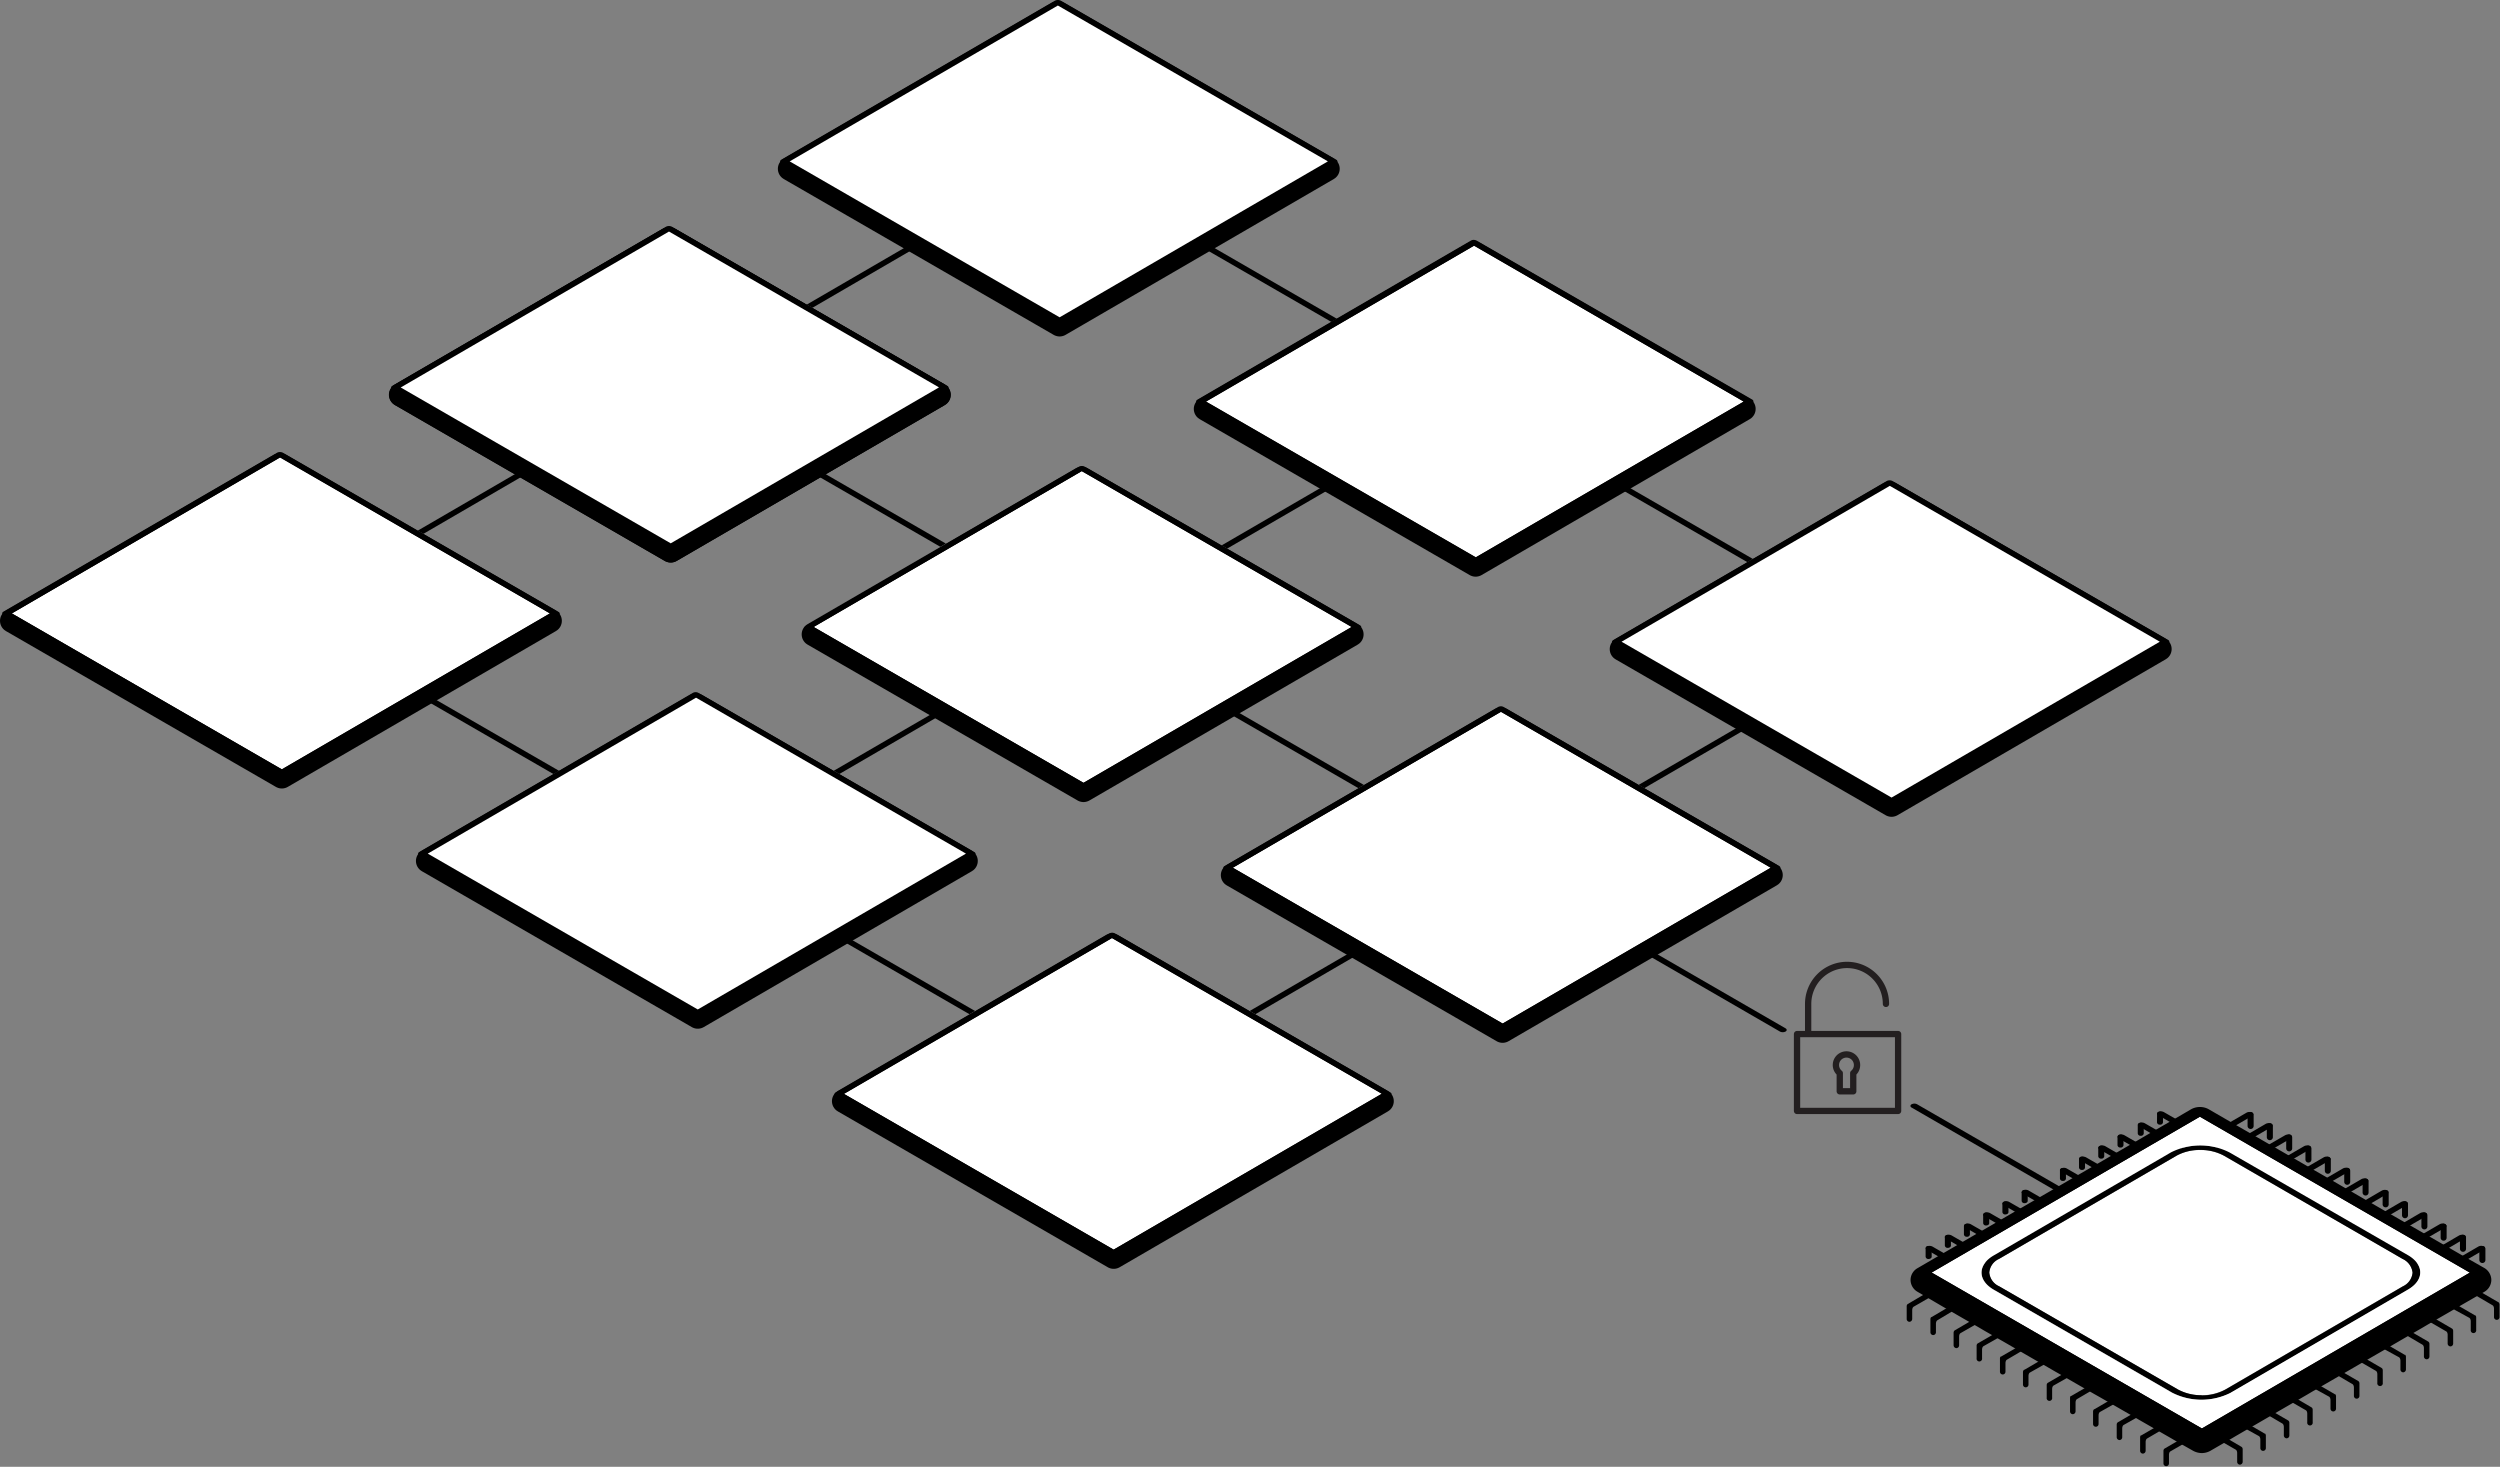 <svg xmlns="http://www.w3.org/2000/svg" viewBox="0 0 317.12 186.06"><rect x="0" y="0" width="317.12" height="186.06" fill="#808080" stroke="none"/><defs><style>.cls-1{isolation:isolate;}.cls-2{stroke:#000;stroke-width:3px;}.cls-2,.cls-4{stroke-linecap:round;stroke-linejoin:round;}.cls-3{fill:#fff;}.cls-4{fill:none;stroke:#231f20;stroke-width:0.8px;}</style></defs><title>Ativo 66</title><g id="Camada_2" data-name="Camada 2"><g id="Layer_1" data-name="Layer 1"><path d="M315.27,159.83a.38.38,0,0,1-.38.38h0a.38.38,0,0,1-.39-.38v-1.4a.38.38,0,0,1,.39-.38h0a.38.38,0,0,1,.38.38Z"/><path d="M312.81,158.41a.38.38,0,0,1-.38.38h0a.39.39,0,0,1-.39-.38V157a.39.39,0,0,1,.39-.38h0a.38.38,0,0,1,.38.38Z"/><path d="M310.35,157a.38.38,0,0,1-.38.38h0a.38.38,0,0,1-.38-.38v-1.4a.38.38,0,0,1,.38-.38h0a.38.38,0,0,1,.38.38Z"/><path d="M307.91,155.57a.38.38,0,0,1-.38.38h0a.38.38,0,0,1-.38-.38v-1.4a.38.38,0,0,1,.38-.38h0a.38.38,0,0,1,.38.38Z"/><path d="M305.45,154.15a.38.38,0,0,1-.38.38h0a.38.38,0,0,1-.38-.38v-1.4a.38.38,0,0,1,.38-.38h0a.38.38,0,0,1,.38.38Z"/><path d="M303,152.77a.38.38,0,0,1-.39.38h0a.38.38,0,0,1-.38-.38v-1.4a.38.38,0,0,1,.38-.38h0a.38.38,0,0,1,.39.38Z"/><path d="M300.45,151.27a.38.38,0,0,1-.38.38h0a.38.38,0,0,1-.38-.38v-1.4a.38.38,0,0,1,.38-.38h0a.38.38,0,0,1,.38.38Z"/><path d="M298.12,149.91a.38.38,0,0,1-.38.38h0a.38.38,0,0,1-.38-.38v-1.4a.38.38,0,0,1,.38-.38h0a.38.38,0,0,1,.38.38Z"/><path d="M295.66,148.51a.38.38,0,0,1-.38.38h0a.38.38,0,0,1-.38-.38v-1.4a.38.38,0,0,1,.38-.38h0a.38.38,0,0,1,.38.38Z"/><path d="M293.2,147.09a.38.38,0,0,1-.38.38h0a.38.38,0,0,1-.38-.38v-1.4a.38.38,0,0,1,.38-.38h0a.38.38,0,0,1,.38.38Z"/><path d="M290.76,145.67a.38.38,0,0,1-.38.38h0a.38.38,0,0,1-.38-.38v-1.4a.38.38,0,0,1,.38-.38h0a.38.38,0,0,1,.38.38Z"/><path d="M288.31,144.25a.39.39,0,0,1-.39.38h0a.38.38,0,0,1-.38-.38v-1.4a.38.38,0,0,1,.38-.38h0a.39.39,0,0,1,.39.38Z"/><path d="M285.87,142.83a.38.38,0,0,1-.38.38h0a.39.39,0,0,1-.39-.38v-1.4a.39.39,0,0,1,.39-.38h0a.38.38,0,0,1,.38.38Z"/><path d="M244.26,159.41a.34.34,0,0,0,.38.29h0c.21,0,.39-.13.39-.29v-1.07c0-.16-.18-.29-.39-.29h0a.34.34,0,0,0-.38.29Z"/><path d="M246.7,158a.34.34,0,0,0,.38.29h0c.21,0,.39-.13.39-.29v-1.07c0-.16-.18-.29-.39-.29h0a.34.34,0,0,0-.38.29Z"/><path d="M249.12,156.59a.34.34,0,0,0,.38.29h0a.34.34,0,0,0,.38-.29v-1.06a.34.34,0,0,0-.38-.3h0a.34.34,0,0,0-.38.3Z"/><path d="M251.56,155.16a.34.34,0,0,0,.38.29h0c.21,0,.39-.13.39-.29V154.1c0-.16-.18-.29-.39-.29h0a.34.34,0,0,0-.38.29Z"/><path d="M254,153.76a.34.34,0,0,0,.38.29h0c.21,0,.39-.13.39-.29v-1.07c0-.16-.18-.29-.39-.29h0a.34.34,0,0,0-.38.29Z"/><path d="M256.44,152.33a.34.34,0,0,0,.38.29h0c.22,0,.39-.13.39-.29v-1.07c0-.16-.17-.29-.39-.29h0a.34.34,0,0,0-.38.29Z"/><path d="M261.3,149.51a.34.34,0,0,0,.38.29h0a.34.34,0,0,0,.38-.29v-1.06a.34.34,0,0,0-.38-.29h0a.34.34,0,0,0-.38.29Z"/><path d="M263.72,148.11a.34.34,0,0,0,.38.29h0a.34.34,0,0,0,.38-.29V147a.34.34,0,0,0-.38-.29h0a.34.34,0,0,0-.38.29Z"/><path d="M266.16,146.68a.34.34,0,0,0,.38.29h0a.34.34,0,0,0,.38-.29v-1.07a.34.34,0,0,0-.38-.29h0a.34.34,0,0,0-.38.29Z"/><path d="M268.6,145.27a.34.34,0,0,0,.38.29h0a.34.34,0,0,0,.38-.29V144.2a.34.34,0,0,0-.38-.29h0a.34.34,0,0,0-.38.29Z"/><path d="M271.17,143.78a.34.34,0,0,0,.38.29h0a.34.34,0,0,0,.38-.29v-1.07a.34.34,0,0,0-.38-.29h0a.34.34,0,0,0-.38.29Z"/><path d="M273.61,142.37a.34.34,0,0,0,.38.29h0a.34.34,0,0,0,.38-.29V141.3A.34.34,0,0,0,274,141h0a.34.34,0,0,0-.38.29Z"/><g class="cls-1"><path class="cls-2" d="M85.08,69.85l34-19.77L84.86,30.31l-34,19.77L85.08,69.85"/><polygon class="cls-2" points="119.11 50.08 85.08 69.86 50.83 50.08 84.86 30.3 119.11 50.08"/></g><polygon class="cls-2" points="221.2 51.87 187.18 71.65 152.93 51.87 186.96 32.1 221.2 51.87"/><polygon class="cls-2" points="69.77 78.75 35.75 98.52 1.5 78.75 35.52 58.98 69.77 78.75"/><polygon class="cls-2" points="171.47 80.47 137.44 100.24 103.19 80.47 137.22 60.7 171.47 80.47"/><polygon class="cls-2" points="273.97 82.33 239.94 102.11 205.69 82.34 239.72 62.56 273.97 82.33"/><polygon class="cls-2" points="122.53 109.21 88.51 128.99 54.26 109.21 88.29 89.44 122.53 109.21"/><polygon class="cls-2" points="224.64 111 190.6 130.78 156.36 111.01 190.39 91.23 224.64 111"/><polygon class="cls-2" points="175.3 139.68 141.27 159.45 107.03 139.68 141.05 119.9 175.3 139.68"/><polygon class="cls-2" points="168.44 21.41 134.41 41.18 100.17 21.41 134.19 1.64 168.44 21.41"/><path class="cls-2" d="M314.52,162.36a.26.26,0,0,1-.14.21l-2.13,1.23-.71.41-1.72,1-.71.41-1.87,1.08-.71.42-1.73,1-.71.41-1.72,1-.71.42-1.73,1-.71.41-1.72,1-.71.41-1.72,1-.71.41-1.73,1-.71.42-1.72,1-.71.41-1.73,1-.71.42-1.72,1-.72.41-1.72,1-.71.42-2.54,1.47a.75.75,0,0,1-.35.09.9.9,0,0,1-.35-.09l-2-1.13-.72-.42-1.74-1-.71-.41-1.74-1-.71-.42-1.74-1-.71-.41-1.74-1-.71-.4-1.74-1-.71-.41-1.85-1.07-.72-.41-1.62-.94-.72-.41-1.73-1-.72-.42-1.73-1-.72-.41-1.74-1-.71-.42-1.74-1-.71-.41-1.73-1-.72-.42L244,162.57a.25.25,0,0,1-.15-.21.23.23,0,0,1,.14-.2l2.54-1.48.71-.41,1.72-1,.71-.42,1.73-1,.71-.41,1.73-1,.71-.42,1.72-1,.71-.41,1.73-1,.71-.41,1.72-1,.71-.41,1.72-1,.71-.41,1.73-1,.71-.41,1.72-1,.71-.42,1.73-1,.71-.41,1.86-1.09.71-.41,1.73-1,.7-.41L278.7,142a.8.8,0,0,1,.36-.08.75.75,0,0,1,.35.08l2.87,1.66.72.42,1.74,1,.71.41,1.73,1,.72.41,1.73,1,.72.41,1.73,1,.72.42,1.74,1,.71.41,1.62.94.72.41,1.85,1.07.72.41,1.73,1,.71.41,1.74,1,.71.41,1.74,1,.71.41,1.74,1,.72.41,1.73,1,.72.41,2,1.14A.29.29,0,0,1,314.52,162.36Zm-35.23,19.78,34-19.78-34.25-19.77-34,19.77,34.26,19.78"/><g class="cls-1"><polygon points="116.23 30.56 116.94 30.97 103.04 39.05 102.33 38.64 116.23 30.56"/><path d="M120.32,49.14a.3.3,0,0,1-.15.21l-17,9.88-.7.41-17,9.89a.8.8,0,0,1-.36.09.65.65,0,0,1-.35-.09L67.6,59.64l-.71-.41L49.77,49.35c-.1-.06-.15-.13-.15-.2a.23.23,0,0,1,.15-.21L84.5,28.75a.77.77,0,0,1,.36-.08.78.78,0,0,1,.35.08l17.12,9.89.71.41,17.12,9.89A.26.26,0,0,1,120.32,49.14ZM85.08,68.92l34-19.78L84.86,29.37l-34,19.78L85.08,68.92"/><polygon class="cls-3" points="119.11 49.14 85.08 68.92 50.83 49.15 84.86 29.37 119.11 49.14"/></g><path d="M169.65,20.47a.25.25,0,0,1-.15.21l-17,9.88-.7.41-17,9.89a.76.76,0,0,1-.72,0L116.94,31l-.71-.41L99.11,20.68a.25.25,0,0,1-.15-.21.26.26,0,0,1,.14-.21L133.83.08a.85.85,0,0,1,.72,0L169.5,20.26A.25.25,0,0,1,169.65,20.47ZM134.41,40.25l34-19.78L134.19.7l-34,19.77,34.24,19.78"/><polygon points="102.45 59.64 103.15 59.23 119.98 68.95 119.28 69.36 102.45 59.64"/><polygon points="105.76 97.77 119.52 89.78 120.23 90.18 106.47 98.18 105.76 97.77"/><polygon points="221.75 91.49 222.47 91.9 208.57 99.98 207.86 99.56 221.75 91.49"/><polygon points="151.79 30.97 152.49 30.56 169.59 40.44 168.89 40.84 151.79 30.97"/><polygon points="168.99 61.03 169.7 61.44 155.66 69.59 154.96 69.18 168.99 61.03"/><polygon class="cls-3" points="221.2 50.94 187.18 70.71 152.93 50.94 186.96 31.16 221.2 50.94"/><polygon points="205.25 61.03 222.35 70.9 221.65 71.31 204.55 61.44 205.25 61.03"/><path d="M222.41,50.94a.26.26,0,0,1-.14.2l-17,9.89-.7.4-17,9.89a.69.69,0,0,1-.36.09.75.75,0,0,1-.35-.08l-17.13-9.9L169,61l-17.12-9.89c-.1-.06-.15-.13-.15-.2a.27.27,0,0,1,.15-.21l17-9.89.7-.41,17-9.88a.68.68,0,0,1,.35-.09.8.8,0,0,1,.36.08l35,20.19A.23.23,0,0,1,222.41,50.94ZM187.18,70.71l34-19.77L187,31.16l-34,19.78,34.25,19.77"/><polygon class="cls-3" points="69.77 77.81 35.75 97.59 1.5 77.81 35.52 58.04 69.77 77.81"/><polygon points="53.11 88.32 53.82 87.91 70.92 97.78 70.21 98.19 53.11 88.32"/><path d="M71,77.81a.27.27,0,0,1-.15.21l-17,9.89-.71.41-17,9.88a.65.65,0,0,1-.35.09.66.66,0,0,1-.36-.09L.43,78a.25.25,0,0,1-.14-.21.21.21,0,0,1,.14-.2L35.16,57.42a.77.77,0,0,1,.36-.08.75.75,0,0,1,.35.08L53,67.31l.7.41,17.13,9.89A.26.26,0,0,1,71,77.81ZM35.75,97.59l34-19.78L35.53,58,1.5,77.81,35.75,97.59"/><polygon class="cls-3" points="171.47 79.53 137.44 99.3 103.19 79.53 137.22 59.76 171.47 79.53"/><polygon points="155.65 89.54 173.01 99.57 172.31 99.98 154.95 89.95 155.65 89.54"/><path d="M172.67,79.53a.25.25,0,0,1-.14.2l-16.88,9.81L155,90l-17.16,10a.75.75,0,0,1-.35.08.78.78,0,0,1-.35-.08l-16.86-9.74-.71-.41-17.39-10a.21.21,0,0,1,0-.4l17.15-10L120,69l16.88-9.81a.78.78,0,0,1,.35-.08.75.75,0,0,1,.35.08l17.39,10,.71.41,16.87,9.74A.25.25,0,0,1,172.67,79.53ZM137.44,99.3l34-19.77L137.22,59.76l-34,19.77L137.44,99.3"/><path d="M275.17,81.4a.25.25,0,0,1-.14.2L240.3,101.78a.65.65,0,0,1-.35.09.8.8,0,0,1-.36-.08L222.47,91.9l-.72-.41L204.63,81.6a.29.29,0,0,1-.15-.2.29.29,0,0,1,.16-.21l17-9.88.7-.41,17-9.89a.74.74,0,0,1,.34-.08.66.66,0,0,1,.36.08l35,20.18A.23.23,0,0,1,275.17,81.4Zm-35.23,19.77L274,81.4,239.72,61.63l-34,19.77,34.25,19.77"/><polygon class="cls-3" points="273.97 81.4 239.94 101.17 205.69 81.4 239.72 61.63 273.97 81.4"/><path d="M123.74,108.28a.24.24,0,0,1-.15.2l-17,9.89-.7.41-17,9.88a.65.65,0,0,1-.35.09.75.75,0,0,1-.35-.08l-35-20.19a.24.24,0,0,1-.15-.2.25.25,0,0,1,.15-.21l17-9.88.7-.41,17-9.89a.72.72,0,0,1,.35-.09.65.65,0,0,1,.35.09l17.13,9.88.71.41,17.13,9.89A.26.26,0,0,1,123.74,108.28ZM88.51,128.05l34-19.77L88.29,88.5l-34,19.78,34.25,19.77"/><polygon class="cls-3" points="122.53 108.28 88.51 128.05 54.26 108.28 88.29 88.5 122.53 108.28"/><polygon points="158.52 128.24 172.42 120.16 173.13 120.57 159.24 128.65 158.52 128.24"/><polygon points="106.58 118.37 123.68 128.24 122.97 128.65 105.88 118.78 106.58 118.37"/><polygon class="cls-3" points="224.64 110.07 190.6 129.84 156.36 110.07 190.39 90.29 224.64 110.07"/><path d="M225.84,110.07a.24.24,0,0,1-.15.2l-17,9.89-.7.41-17,9.89a.81.81,0,0,1-.7,0l-17.13-9.89-.71-.41-17.13-9.89a.27.27,0,0,1-.14-.2.25.25,0,0,1,.15-.21l17-9.88.7-.41,17-9.89a.9.9,0,0,1,.35-.09.72.72,0,0,1,.35.09l17.13,9.88.71.42,17.13,9.88A.26.26,0,0,1,225.84,110.07ZM190.6,129.84l34-19.77L190.39,90.29l-34,19.78,34.24,19.77"/><path d="M226.49,130.44c.19.11.2.3,0,.41a.8.8,0,0,1-.71,0L208,120.57l.7-.41Z"/><polygon class="cls-3" points="175.3 138.74 141.27 158.51 107.03 138.74 141.05 118.97 175.3 138.74"/><path d="M176.51,138.74a.27.27,0,0,1-.15.2l-34.73,20.19a.82.82,0,0,1-.35.08.66.66,0,0,1-.36-.08L106,139c-.09-.06-.15-.13-.14-.21a.25.25,0,0,1,.14-.2l17-9.89.71-.41,17-9.89a1,1,0,0,1,.36-.09.79.79,0,0,1,.35.09l17.12,9.89.72.41,17.12,9.89A.25.25,0,0,1,176.51,138.74Zm-35.24,19.77,34-19.77L141.05,119l-34,19.77,34.24,19.77"/><polygon points="52.99 67.31 66.89 59.23 67.6 59.64 53.7 67.72 52.99 67.31"/><polygon class="cls-3" points="168.44 20.47 134.41 40.25 100.17 20.47 134.19 0.7 168.44 20.47"/><path d="M297.93,148.21c.2.12.2.3,0,.41l-2.69,1.56-.71-.41,2.68-1.56A.8.8,0,0,1,297.93,148.21Z"/><path d="M315.09,158.12a.22.22,0,0,1,0,.41l-2.68,1.56-.72-.41,2.69-1.56A.75.75,0,0,1,315.09,158.12Z"/><path d="M273.76,141.06a.8.8,0,0,1,.71,0l2.1,1.21-.7.41-2.1-1.21A.22.22,0,0,1,273.76,141.06Z"/><path d="M285.68,141.14a.22.22,0,0,1,0,.41L283,143.11l-.72-.41,2.69-1.56A.75.75,0,0,1,285.68,141.14Z"/><path d="M271.33,142.47a.81.81,0,0,1,.71,0l2.1,1.21-.71.42-2.1-1.22C271.14,142.77,271.13,142.59,271.33,142.47Z"/><path d="M288.13,142.55a.22.22,0,0,1,0,.41l-2.68,1.56-.71-.41,2.68-1.56A.81.81,0,0,1,288.13,142.55Z"/><path d="M268.76,144a.75.75,0,0,1,.71,0l2.1,1.21-.71.41-2.1-1.21A.22.22,0,0,1,268.76,144Z"/><path d="M290.58,144c.2.11.2.29,0,.41l-2.68,1.56-.72-.42,2.69-1.55A.75.75,0,0,1,290.58,144Z"/><path d="M266.32,145.38a.81.81,0,0,1,.71,0l2.1,1.22-.71.41-2.1-1.21C266.12,145.68,266.12,145.5,266.32,145.38Z"/><path d="M293,145.38a.22.22,0,0,1,0,.41l-2.68,1.56-.72-.41,2.69-1.56A.8.8,0,0,1,293,145.38Z"/><path d="M263.88,146.8a.83.83,0,0,1,.72,0l2.1,1.21-.71.42-2.1-1.22A.22.22,0,0,1,263.88,146.8Z"/><path d="M295.48,146.8c.2.11.2.29,0,.41l-2.68,1.56-.72-.41,2.69-1.56A.75.75,0,0,1,295.48,146.8Z"/><path d="M261.45,148.22a.75.75,0,0,1,.71,0l2.1,1.21-.71.41-2.1-1.21C261.25,148.51,261.25,148.33,261.45,148.22Z"/><path d="M242.48,140.08a.75.75,0,0,1,.71,0l18.64,10.76-.71.42-18.64-10.77A.22.22,0,0,1,242.48,140.08Z"/><path d="M300.27,149.56a.22.22,0,0,1,0,.41l-2.68,1.56-.72-.41,2.69-1.56A.8.8,0,0,1,300.27,149.56Z"/><path d="M256.58,151a.83.83,0,0,1,.72,0l2.1,1.22-.71.41-2.1-1.21C256.39,151.34,256.39,151.16,256.58,151Z"/><path d="M302.84,151a.23.23,0,0,1,0,.42L300.16,153l-.72-.41,2.68-1.56A.83.83,0,0,1,302.84,151Z"/><path d="M254.15,152.46a.75.75,0,0,1,.71,0l2.1,1.21-.71.41-2.1-1.21A.22.22,0,0,1,254.15,152.46Z"/><path d="M305.29,152.46c.19.11.19.29,0,.41l-2.68,1.56-.71-.41,2.69-1.56A.75.75,0,0,1,305.29,152.46Z"/><path d="M251.71,153.87a.8.8,0,0,1,.71,0l2.11,1.22-.71.41-2.11-1.21A.23.23,0,0,1,251.71,153.87Z"/><path d="M307.73,153.87a.22.22,0,0,1,0,.41l-2.69,1.56-.71-.41,2.68-1.56A.8.8,0,0,1,307.73,153.87Z"/><path d="M249.28,155.29a.75.75,0,0,1,.71,0l2.1,1.21-.71.42-2.1-1.22A.22.22,0,0,1,249.28,155.29Z"/><path d="M310.19,155.29c.19.11.19.29,0,.41l-2.69,1.56-.71-.42,2.68-1.55A.76.76,0,0,1,310.19,155.29Z"/><path d="M246.84,156.71a.75.75,0,0,1,.71,0l2.1,1.21-.71.41-2.1-1.21C246.65,157,246.64,156.82,246.84,156.71Z"/><path d="M312.64,156.7a.22.22,0,0,1,0,.41L310,158.67l-.72-.41,2.68-1.56A.83.83,0,0,1,312.64,156.7Z"/><path d="M244.41,158.12a.8.8,0,0,1,.71,0l2.1,1.21-.71.42-2.1-1.22A.22.22,0,0,1,244.41,158.12Z"/><path class="cls-3" d="M304.77,159.68a2.17,2.17,0,0,1,1.26,1.74,2.12,2.12,0,0,1-1.24,1.74l-22.53,13.1.35.2-.35-.2a6.57,6.57,0,0,1-6,0l-22.68-13.09a2.11,2.11,0,0,1-1.25-1.74,2.08,2.08,0,0,1,1.23-1.73l22.53-13.1a6.08,6.08,0,0,1,3-.72,6.17,6.17,0,0,1,3,.72Z"/><path d="M305.47,159.27c2.06,1.19,2.07,3.11,0,4.3L283,176.67a8.22,8.22,0,0,1-7.42,0l-22.68-13.09c-2.05-1.19-2.06-3.11,0-4.3l22.53-13.1a8.22,8.22,0,0,1,7.42,0ZM279.26,177a6.11,6.11,0,0,0,3-.72l22.53-13.1a2.12,2.12,0,0,0,1.24-1.74,2.17,2.17,0,0,0-1.26-1.74L282.1,146.59a6.17,6.17,0,0,0-3-.72,6.08,6.08,0,0,0-3,.72l-22.53,13.1a2.08,2.08,0,0,0-1.23,1.73,2.11,2.11,0,0,0,1.25,1.74l22.68,13.09a6.11,6.11,0,0,0,3,.73"/><path class="cls-3" d="M279.06,141.65l34.25,19.78-34,19.77L245,161.42Zm3.91,35,22.53-13.1c2-1.19,2-3.11,0-4.3L282.8,146.18a8.22,8.22,0,0,0-7.42,0l-22.53,13.1c-2,1.19-2,3.11,0,4.3l22.68,13.09a8.22,8.22,0,0,0,7.42,0"/><path d="M314.52,161.43a.25.25,0,0,1-.14.2l-2.13,1.24-.71.41-1.72,1-.71.41-1.87,1.09-.71.41-1.73,1-.71.41-1.72,1-.71.41-1.73,1-.71.42-1.72,1-.71.41-1.72,1-.71.41-1.73,1-.71.41-1.72,1-.71.41-1.73,1-.71.41-1.72,1-.72.41-1.72,1-.71.41-2.54,1.48a.75.75,0,0,1-.35.08.65.65,0,0,1-.35-.09l-2-1.13-.72-.41-1.74-1-.71-.41-1.74-1-.71-.41-1.74-1-.71-.41-1.74-1-.71-.41-1.74-1-.71-.42-1.85-1.07-.72-.41-1.62-.94-.72-.41-1.73-1-.72-.41-1.73-1-.72-.41-1.74-1-.71-.41-1.74-1-.71-.41-1.73-1-.72-.41L244,161.63c-.1-.06-.15-.13-.15-.2a.23.23,0,0,1,.14-.21l2.54-1.47.71-.42,1.72-1,.71-.41,1.73-1,.71-.42,1.73-1,.71-.41,1.72-1,.71-.41,1.73-1,.71-.41,1.72-1,.71-.42,1.72-1,.71-.41,1.73-1,.71-.42,1.72-1,.71-.41,1.73-1,.71-.41,1.86-1.08.71-.42,1.73-1,.7-.41L278.7,141a.8.8,0,0,1,.36-.08.65.65,0,0,1,.35.09l2.87,1.66.72.41,1.74,1,.71.41,1.73,1,.72.42,1.73,1,.72.41,1.73,1,.72.41,1.74,1,.71.41,1.62.94.72.41,1.85,1.07.72.41,1.73,1,.71.41,1.74,1,.71.41,1.74,1,.71.42,1.74,1,.72.41,1.73,1,.72.41,2,1.13A.3.3,0,0,1,314.52,161.43ZM279.29,181.2l34-19.77-34.25-19.78-34,19.77,34.26,19.78"/><rect class="cls-4" x="227.95" y="131.17" width="12.82" height="9.75"/><path class="cls-4" d="M229.36,131v-3.66a4.94,4.94,0,0,1,4.93-4.94h0a4.94,4.94,0,0,1,4.94,4.94"/><path class="cls-4" d="M235.56,135.13a1.34,1.34,0,1,0-2.19,1v2.3h1.71v-2.3A1.33,1.33,0,0,0,235.56,135.13Z"/><path d="M245,164.45l-.69-.4L242,165.41l0,0-.06.05v0a.38.38,0,0,0-.08.24v1.59a.36.36,0,0,0,.35.38.37.37,0,0,0,.35-.38v-1.11s0-.32.19-.43Z"/><path d="M248,166.12l-.7-.4L245,167.08l0,0a.12.12,0,0,0-.05,0h0a.49.49,0,0,0-.08.24V169a.35.35,0,1,0,.7,0v-1.1s0-.32.19-.43Z"/><path d="M251,167.78l-.7-.4-2.34,1.37,0,0-.06.05v0a.42.42,0,0,0-.09.24v1.59a.37.37,0,0,0,.35.38.36.36,0,0,0,.35-.38v-1.11s0-.32.19-.42Z"/><path d="M253.91,169.45l-.69-.4-2.35,1.36s0,0,0,0l-.06.05s0,0,0,0a.38.38,0,0,0-.08.24v1.59a.35.35,0,1,0,.69,0v-1.11s0-.32.2-.43Z"/><path d="M256.87,171.12l-.69-.4-2.35,1.36,0,0-.06,0a0,0,0,0,1,0,0,.41.41,0,0,0-.08.24V174a.35.35,0,1,0,.7,0v-1.1s0-.32.19-.43Z"/><path d="M259.84,172.78l-.7-.4-2.34,1.37-.05,0s0,0-.05.05v0a.42.42,0,0,0-.09.24v1.59a.35.35,0,1,0,.7,0v-1.11s0-.32.19-.42Z"/><path d="M262.8,174.45l-.7-.4-2.34,1.36s0,0,0,0l-.06.05s0,0,0,0a.38.38,0,0,0-.08.24v1.59a.35.35,0,1,0,.69,0v-1.11s0-.32.19-.43Z"/><path d="M265.76,176.12l-.69-.4-2.35,1.36s0,0,0,0l-.06,0a0,0,0,0,1,0,0,.41.41,0,0,0-.08.24V179a.36.36,0,0,0,.35.39.37.37,0,0,0,.35-.39v-1.1s0-.32.19-.43Z"/><path d="M268.73,177.78l-.7-.4-2.34,1.37-.05,0-.05.05v0a.42.42,0,0,0-.09.24v1.59a.35.35,0,1,0,.7,0v-1.11s0-.32.19-.42Z"/><path d="M271.69,179.45l-.7-.4-2.34,1.36s0,0,0,0l-.06.05v0a.39.39,0,0,0-.09.24v1.59a.37.37,0,0,0,.35.38.36.36,0,0,0,.35-.38v-1.11s0-.32.19-.43Z"/><path d="M274.65,181.12l-.69-.4-2.35,1.36a.08.08,0,0,0,0,0l-.06,0h0a.41.41,0,0,0-.08.24V184a.36.36,0,0,0,.35.39.37.37,0,0,0,.35-.39v-1.1s0-.32.19-.43Z"/><path d="M277.61,182.78l-.69-.4-2.35,1.37,0,0-.06.05v0a.41.41,0,0,0-.08.24v1.59a.35.35,0,1,0,.7,0v-1.11s0-.32.19-.42Z"/><path d="M313.88,164.23l.7-.4,2.34,1.36.05,0s0,0,0,.05,0,0,0,0a.39.39,0,0,1,.09.24v1.59a.35.35,0,1,1-.7,0V166s0-.32-.19-.43Z"/><path d="M310.92,165.9l.7-.4,2.34,1.36a.08.08,0,0,1,0,0l.06,0h0a.41.41,0,0,1,.08.24v1.59a.35.35,0,1,1-.69,0v-1.1s0-.32-.19-.43Z"/><path d="M308,167.56l.69-.4,2.35,1.37,0,0,.06.05v0a.41.41,0,0,1,.08.24v1.59a.36.36,0,0,1-.35.38.37.37,0,0,1-.35-.38v-1.11s0-.32-.19-.42Z"/><path d="M305,169.23l.69-.4,2.35,1.36s0,0,0,0,0,0,.05.05l0,0a.38.38,0,0,1,.08.24v1.59a.35.35,0,1,1-.7,0V171s0-.32-.19-.43Z"/><path d="M302,170.9l.7-.4,2.34,1.36a.08.08,0,0,1,0,0,.15.15,0,0,1,.06,0,0,0,0,0,1,0,0,.42.42,0,0,1,.09.24v1.59a.38.38,0,0,1-.35.39.37.37,0,0,1-.35-.39v-1.1s0-.32-.19-.43Z"/><path d="M299.07,172.56l.69-.4,2.35,1.37,0,0,.06.05v0a.41.41,0,0,1,.08.24v1.59a.35.35,0,1,1-.69,0v-1.11s0-.32-.2-.42Z"/><path d="M296.11,174.23l.69-.4,2.35,1.36,0,0,.06.05v0a.38.38,0,0,1,.08.24v1.59a.35.35,0,1,1-.7,0V176s0-.32-.19-.43Z"/><path d="M293.14,175.9l.7-.4,2.34,1.36.05,0,0,0a0,0,0,0,1,0,0,.42.42,0,0,1,.09.24v1.59a.35.35,0,1,1-.7,0v-1.1s0-.32-.19-.43Z"/><path d="M290.18,177.56l.7-.4,2.34,1.37,0,0,.06.05v0a.41.41,0,0,1,.08.24v1.59a.35.35,0,1,1-.69,0v-1.11s0-.32-.19-.42Z"/><path d="M287.22,179.23l.69-.4,2.35,1.36,0,0,.06.05v0a.38.38,0,0,1,.08.24v1.59a.36.36,0,0,1-.35.38.37.37,0,0,1-.35-.38V181s0-.32-.19-.43Z"/><path d="M284.25,180.9l.7-.4,2.34,1.36,0,0a.12.12,0,0,1,.05,0h0a.49.49,0,0,1,.08.24v1.59a.35.35,0,1,1-.7,0v-1.1s0-.32-.19-.43Z"/><path d="M281.29,182.56l.7-.4,2.34,1.37,0,0,.06.05v0a.42.42,0,0,1,.09.24v1.59a.37.37,0,0,1-.35.38.36.36,0,0,1-.35-.38v-1.11s0-.32-.19-.42Z"/></g></g></svg>
